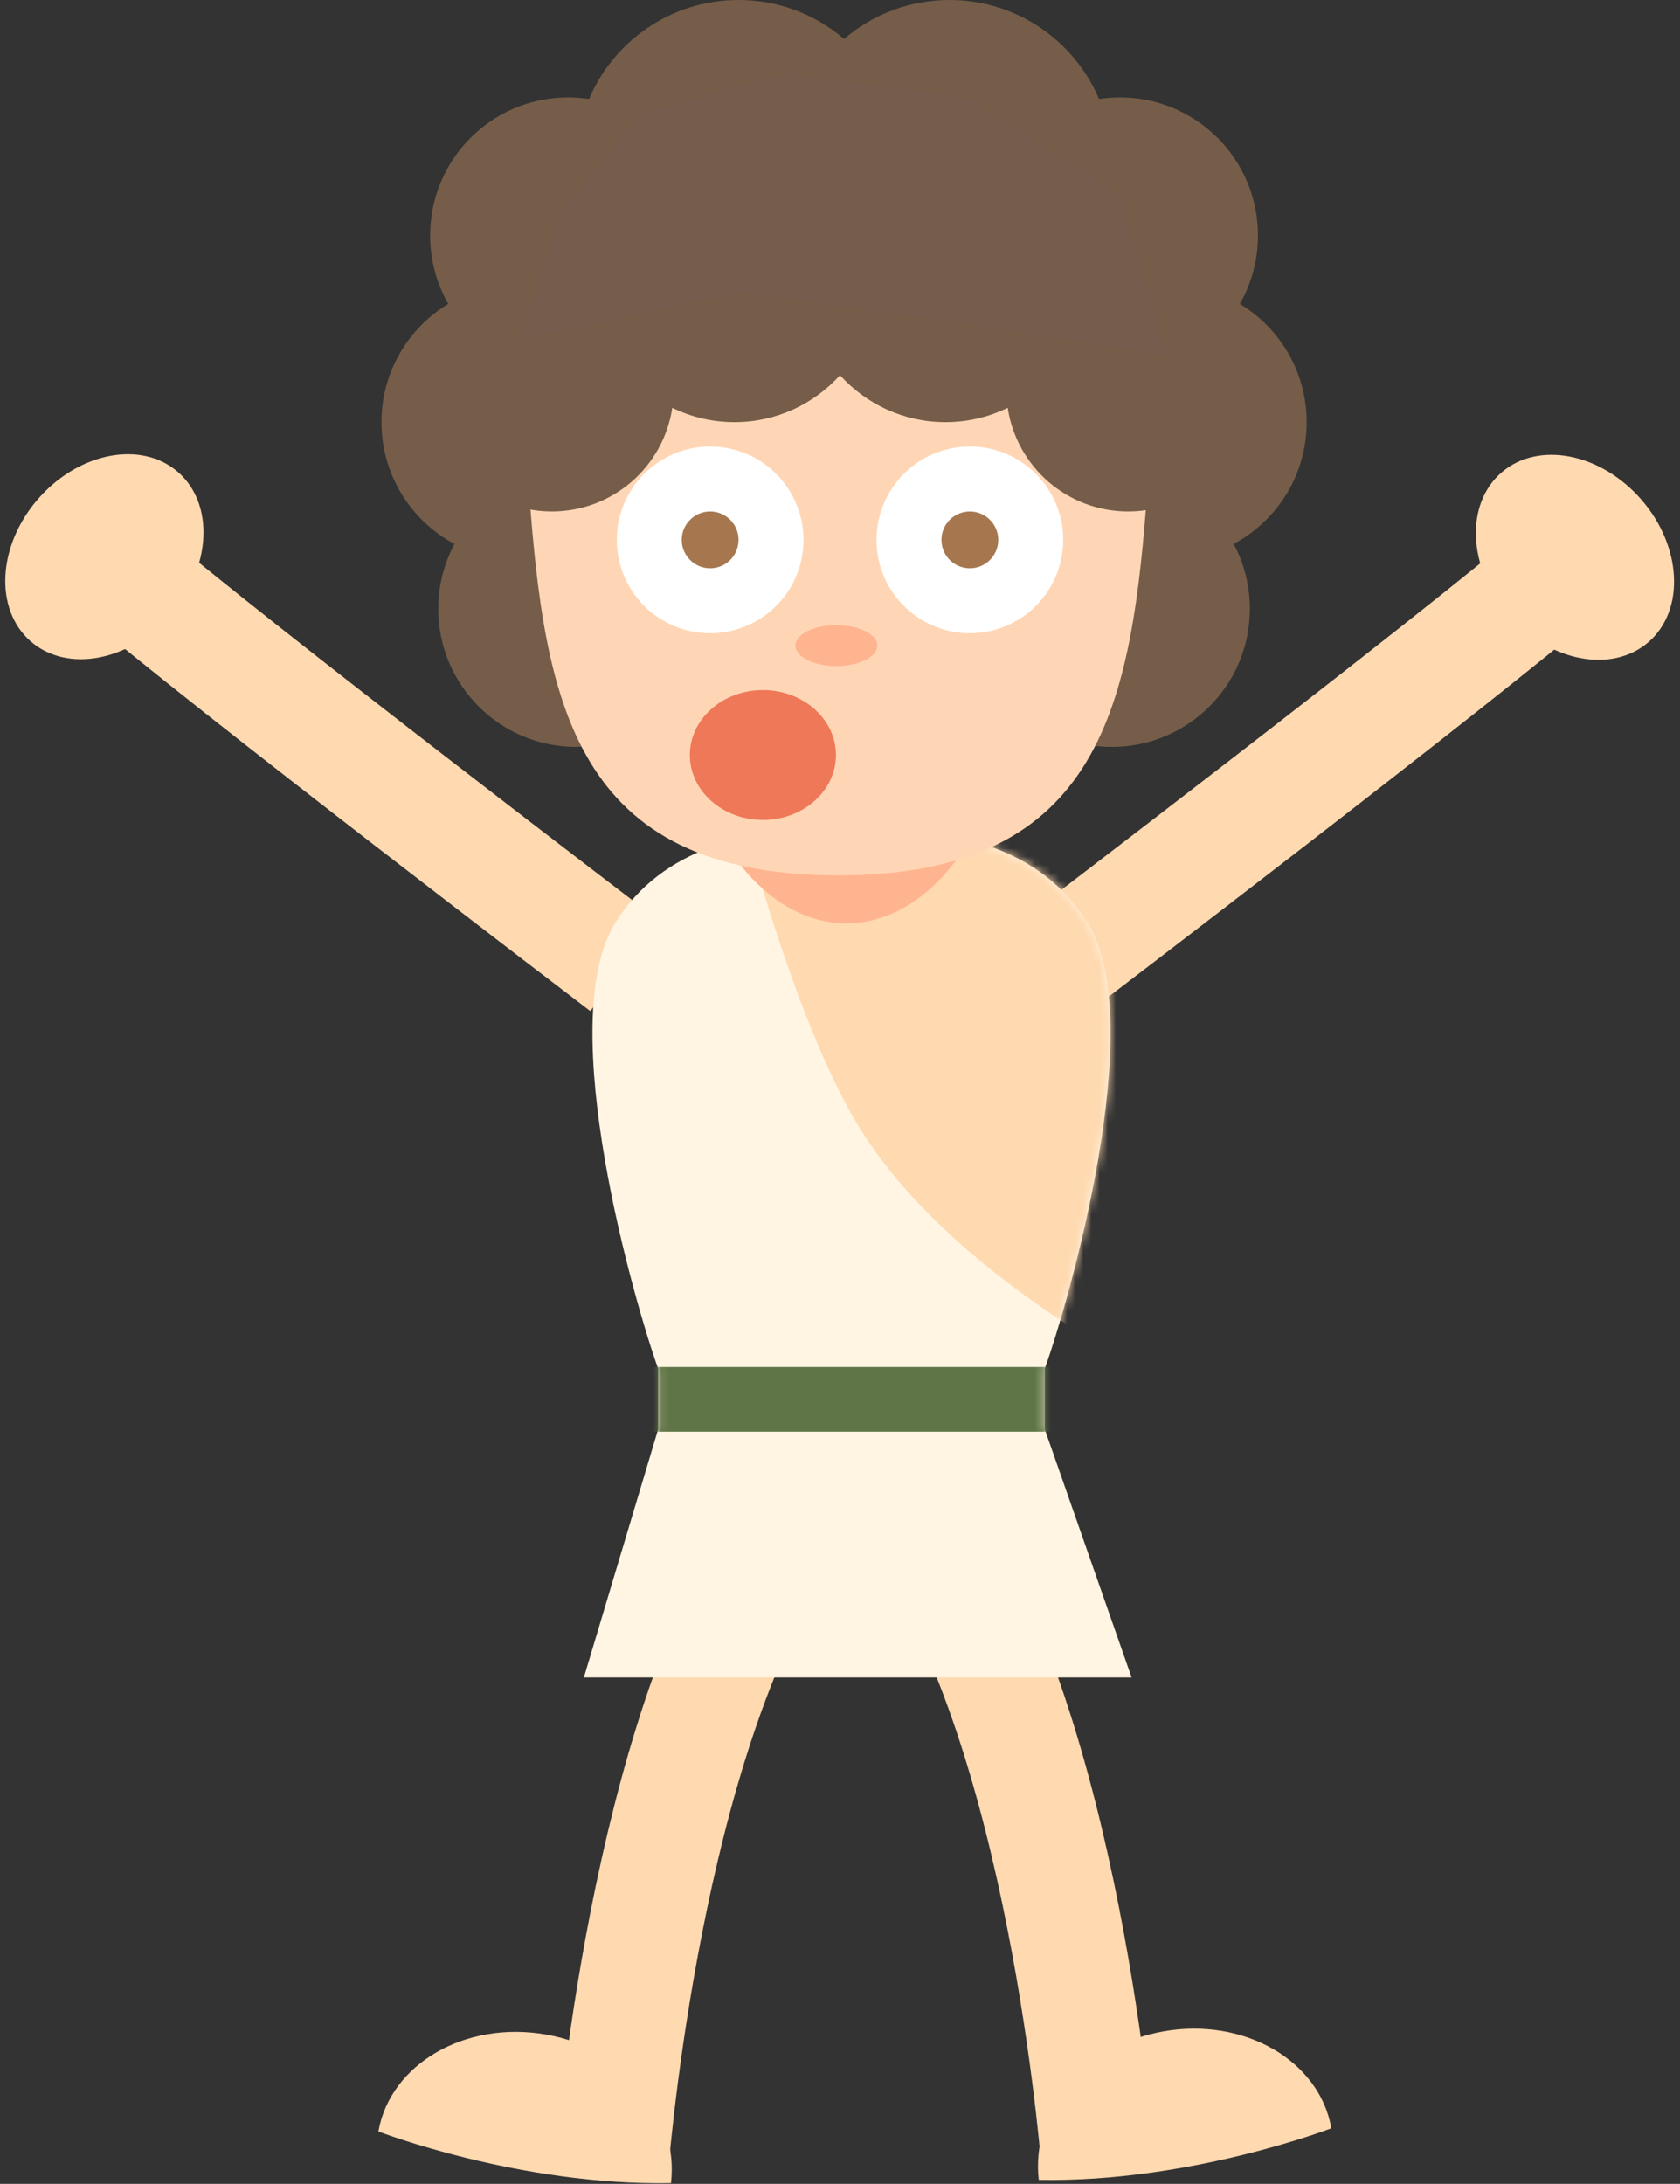 <?xml version="1.0" encoding="UTF-8"?>
<svg width="207px" height="269px" viewBox="0 0 207 269" version="1.1" xmlns="http://www.w3.org/2000/svg" xmlns:xlink="http://www.w3.org/1999/xlink">
    <rect x="0" y="0" width="207" height="269" fill="#333333" stroke="none"/>
    <!-- Generator: Sketch 41.2 (35397) - http://www.bohemiancoding.com/sketch -->
    <title>surprised-people02</title>
    <desc>Created with Sketch.</desc>
    <defs>
        <path d="M37.427,0.005 C46.372,0.368 57.07,2.117 63.017,11.674 C70.663,23.962 60.588,58.659 57.735,66.581 L57.735,74.063 L68.429,104.624 L0.942,104.624 L10.092,74.063 L10.092,66.581 C7.238,58.659 -2.837,23.962 4.81,11.674 C10.757,2.117 21.455,0.368 30.371,0.062 C31.497,0.005 32.675,-0.003 33.913,0.001 C35.151,-0.003 36.329,0.005 37.427,0.005 Z" id="path-1"></path>
        <path d="M38.276,95.826 C71,95.826 74.471,74.375 76.404,47.913 C78.337,21.451 61.266,0 38.276,0 C15.287,0 -1.784,21.451 0.149,47.913 C2.082,74.375 5.553,95.826 38.276,95.826 Z" id="path-3"></path>
    </defs>
    <g id="Page-1" stroke="none" stroke-width="1" fill="none" fill-rule="evenodd">
        <g id="Desktop-HD" transform="translate(-296, -2303)">
            <g id="surprised-people02" transform="translate(288, 2303)">
                <g id="Group-25" transform="translate(54, 185)">
                    <g id="Group-18" transform="translate(25.5, 43) rotate(10) translate(-25.5, -43) translate(7, 3)">
                        <path d="M27.99,-1.13242749e-13 C39.379,29 34.225,78.783 34.225,78.783" id="Path-6" stroke="#FFD9B0" stroke-width="14" transform="translate(31.689, 39.391) scale(-1, 1) translate(-31.689, -39.391) "></path>
                        <path d="M2.3625546e-13,78.342 C2.3625546e-13,69.869 8.195,63 18.304,63 C28.413,63 36.096,69.872 36.609,78.342 C18.299,81.924 2.3625546e-13,78.342 2.3625546e-13,78.342 Z" id="Combined-Shape" fill="#FFD9B0"></path>
                    </g>
                    <g id="Group-18" transform="translate(93.165, 42.605) scale(-1, 1) rotate(10) translate(-93.165, -42.605) translate(74.665, 2.605)">
                        <path d="M27.99,-1.52766688e-13 C39.379,29 34.225,78.783 34.225,78.783" id="Path-6" stroke="#FFD9B0" stroke-width="14" transform="translate(31.689, 39.391) scale(-1, 1) translate(-31.689, -39.391) "></path>
                        <path d="M-2.84217094e-13,78.342 C-2.84217094e-13,69.869 8.195,63 18.304,63 C28.413,63 36.096,69.872 36.609,78.342 C18.299,81.924 -2.84217094e-13,78.342 -2.84217094e-13,78.342 Z" id="Combined-Shape" fill="#FFD9B0"></path>
                    </g>
                </g>
                <g id="Group-24" transform="translate(0, 42)">
                    <g id="Group-23" transform="translate(43.376, 47.626) rotate(-9) translate(-43.376, -47.626) translate(6.876, 6.126)">
                        <path d="M41.202,87.332 C42.46,70.349 50.798,8.668 50.798,8.668" id="Path-6" stroke="#FFD9B0" stroke-width="14" transform="translate(46, 48) scale(-1, 1) rotate(216) translate(-46, -48) "></path>
                        <ellipse id="Oval-3" fill="#FFD9B0" transform="translate(17.555, 17.186) scale(-1, 1) rotate(220) translate(-17.555, -17.186) " cx="17.555" cy="17.186" rx="13.824" ry="10.835"></ellipse>
                    </g>
                    <g id="Group-23" transform="translate(179.543, 47.699) scale(-1, 1) rotate(-9) translate(-179.543, -47.699) translate(143.043, 6.199)">
                        <path d="M41.202,87.332 C42.46,70.349 50.798,8.668 50.798,8.668" id="Path-6" stroke="#FFD9B0" stroke-width="14" transform="translate(46, 48) scale(-1, 1) rotate(216) translate(-46, -48) "></path>
                        <ellipse id="Oval-3" fill="#FFD9B0" transform="translate(17.555, 17.186) scale(-1, 1) rotate(220) translate(-17.555, -17.186) " cx="17.555" cy="17.186" rx="13.824" ry="10.835"></ellipse>
                    </g>
                </g>
                <path d="M63.995,67.001 C58.642,64.139 55,58.495 55,52 C55,45.818 58.3,40.406 63.235,37.431 C61.813,34.946 61,32.068 61,29 C61,19.611 68.611,12 78,12 C78.877,12 79.739,12.066 80.58,12.195 C83.621,5.027 90.724,0 99,0 C103.963,0 108.504,1.808 112,4.801 C115.496,1.808 120.037,0 125,0 C133.276,0 140.379,5.027 143.42,12.195 C144.261,12.066 145.123,12 146,12 C155.389,12 163,19.611 163,29 C163,32.068 162.187,34.946 160.765,37.431 C165.7,40.406 169,45.818 169,52 C169,58.495 165.358,64.139 160.005,67.001 C161.278,69.385 162,72.108 162,75 C162,84.389 154.389,92 145,92 C135.611,92 128,84.389 128,75 C128,68.505 131.642,62.861 136.995,59.999 C135.722,57.615 135,54.892 135,52 C135,48.932 135.813,46.054 137.235,43.569 C135.185,42.333 133.418,40.678 132.052,38.721 C129.859,39.548 127.482,40 125,40 C120.037,40 115.496,38.192 112,35.199 C108.504,38.192 103.963,40 99,40 C96.518,40 94.141,39.548 91.948,38.721 C90.582,40.678 88.815,42.333 86.765,43.569 C88.187,46.054 89,48.932 89,52 C89,54.892 88.278,57.615 87.005,59.999 C92.358,62.861 96,68.505 96,75 C96,84.389 88.389,92 79,92 C69.611,92 62,84.389 62,75 C62,72.108 62.722,69.385 63.995,67.001 Z" id="Combined-Shape" fill="#755D49"></path>
                <g id="body" transform="translate(73, 12)">
                    <g id="Path-5" transform="translate(6, 90)">
                        <mask id="mask-2" fill="white">
                            <use xlink:href="#path-1"></use>
                        </mask>
                        <use id="Mask" fill="#FFF5E2" xlink:href="#path-1"></use>
                        <path d="M19.361,-5.523 C19.361,-5.523 26.344,23.433 35.22,37.421 C44.096,51.409 60.675,61.447 66.985,65.187 C73.296,68.927 87.942,30.507 87.942,29.278 C87.942,28.05 77.196,-2.761 76.051,-4.142 C74.906,-5.523 60.982,-11.165 58.797,-11.165 C56.612,-11.165 19.361,-5.523 19.361,-5.523 Z" fill="#FFD9B0" mask="url(#mask-2)"></path>
                        <polygon id="Rectangle-3" fill="#607547" mask="url(#mask-2)" points="2 66.384 66 66.384 66 74.35 38.245 74.35 2 74.35"></polygon>
                        <ellipse id="Oval-4" fill="#FFB490" mask="url(#mask-2)" cx="33.293" cy="-19.15" rx="20.358" ry="30.886"></ellipse>
                    </g>
                    <mask id="mask-4" fill="white">
                        <use xlink:href="#path-3"></use>
                    </mask>
                    <use id="Oval-5" fill="#FFD6B5" transform="translate(38.276, 47.913) scale(-1, 1) translate(-38.276, -47.913) " xlink:href="#path-3"></use>
                </g>
                <g id="Group-8" transform="translate(111, 69.5) scale(-1, 1) translate(-111, -69.5) translate(89, 64)" fill="#A6774E">
                    <ellipse id="Oval" cx="4.421" cy="5.043" rx="4.421" ry="5.043"></ellipse>
                    <ellipse id="Oval" cx="39.579" cy="5.043" rx="4.421" ry="5.043"></ellipse>
                </g>
                <ellipse id="Oval-6" fill="#FFB490" transform="translate(111.053, 79.522) scale(-1, 1) translate(-111.053, -79.522) " cx="111.053" cy="79.522" rx="5.053" ry="2.522"></ellipse>
                <path d="M81.012,33.858 C81.35,24.49 89.05,17 98.5,17 C103.659,17 108.297,19.233 111.5,22.784 C114.703,19.233 119.341,17 124.5,17 C133.95,17 141.65,24.49 141.988,33.858 C143.556,33.302 145.242,33 147,33 C155.284,33 162,39.716 162,48 C162,56.284 155.284,63 147,63 C139.476,63 133.245,57.46 132.166,50.236 C129.851,51.366 127.249,52 124.5,52 C119.341,52 114.703,49.767 111.5,46.216 C108.297,49.767 103.659,52 98.5,52 C95.751,52 93.149,51.366 90.834,50.236 C89.755,57.46 83.524,63 76,63 C67.716,63 61,56.284 61,48 C61,39.716 67.716,33 76,33 C77.758,33 79.444,33.302 81.012,33.858 Z" id="Combined-Shape" fill="#755D49"></path>
                <polygon id="Path-10" fill="#765C4C" points="72 42 77 26 87 14 105 9 127 12 146 24 151 41 152 44 128 40 99 36"></polygon>
                <g id="Group-21" transform="translate(84, 55)">
                    <circle id="Oval-16" fill="#FFFFFF" cx="11.5" cy="11.5" r="11.5"></circle>
                    <circle id="Oval-16" fill="#A6774E" cx="11.5" cy="11.5" r="3.5"></circle>
                </g>
                <g id="Group-21" transform="translate(116, 55)">
                    <circle id="Oval-16" fill="#FFFFFF" cx="11.5" cy="11.5" r="11.5"></circle>
                    <circle id="Oval-16" fill="#A6774E" cx="11.5" cy="11.5" r="3.5"></circle>
                </g>
                <ellipse id="Oval-17" fill="#EE7857" cx="102" cy="93" rx="9" ry="8"></ellipse>
            </g>
        </g>
    </g>
</svg>